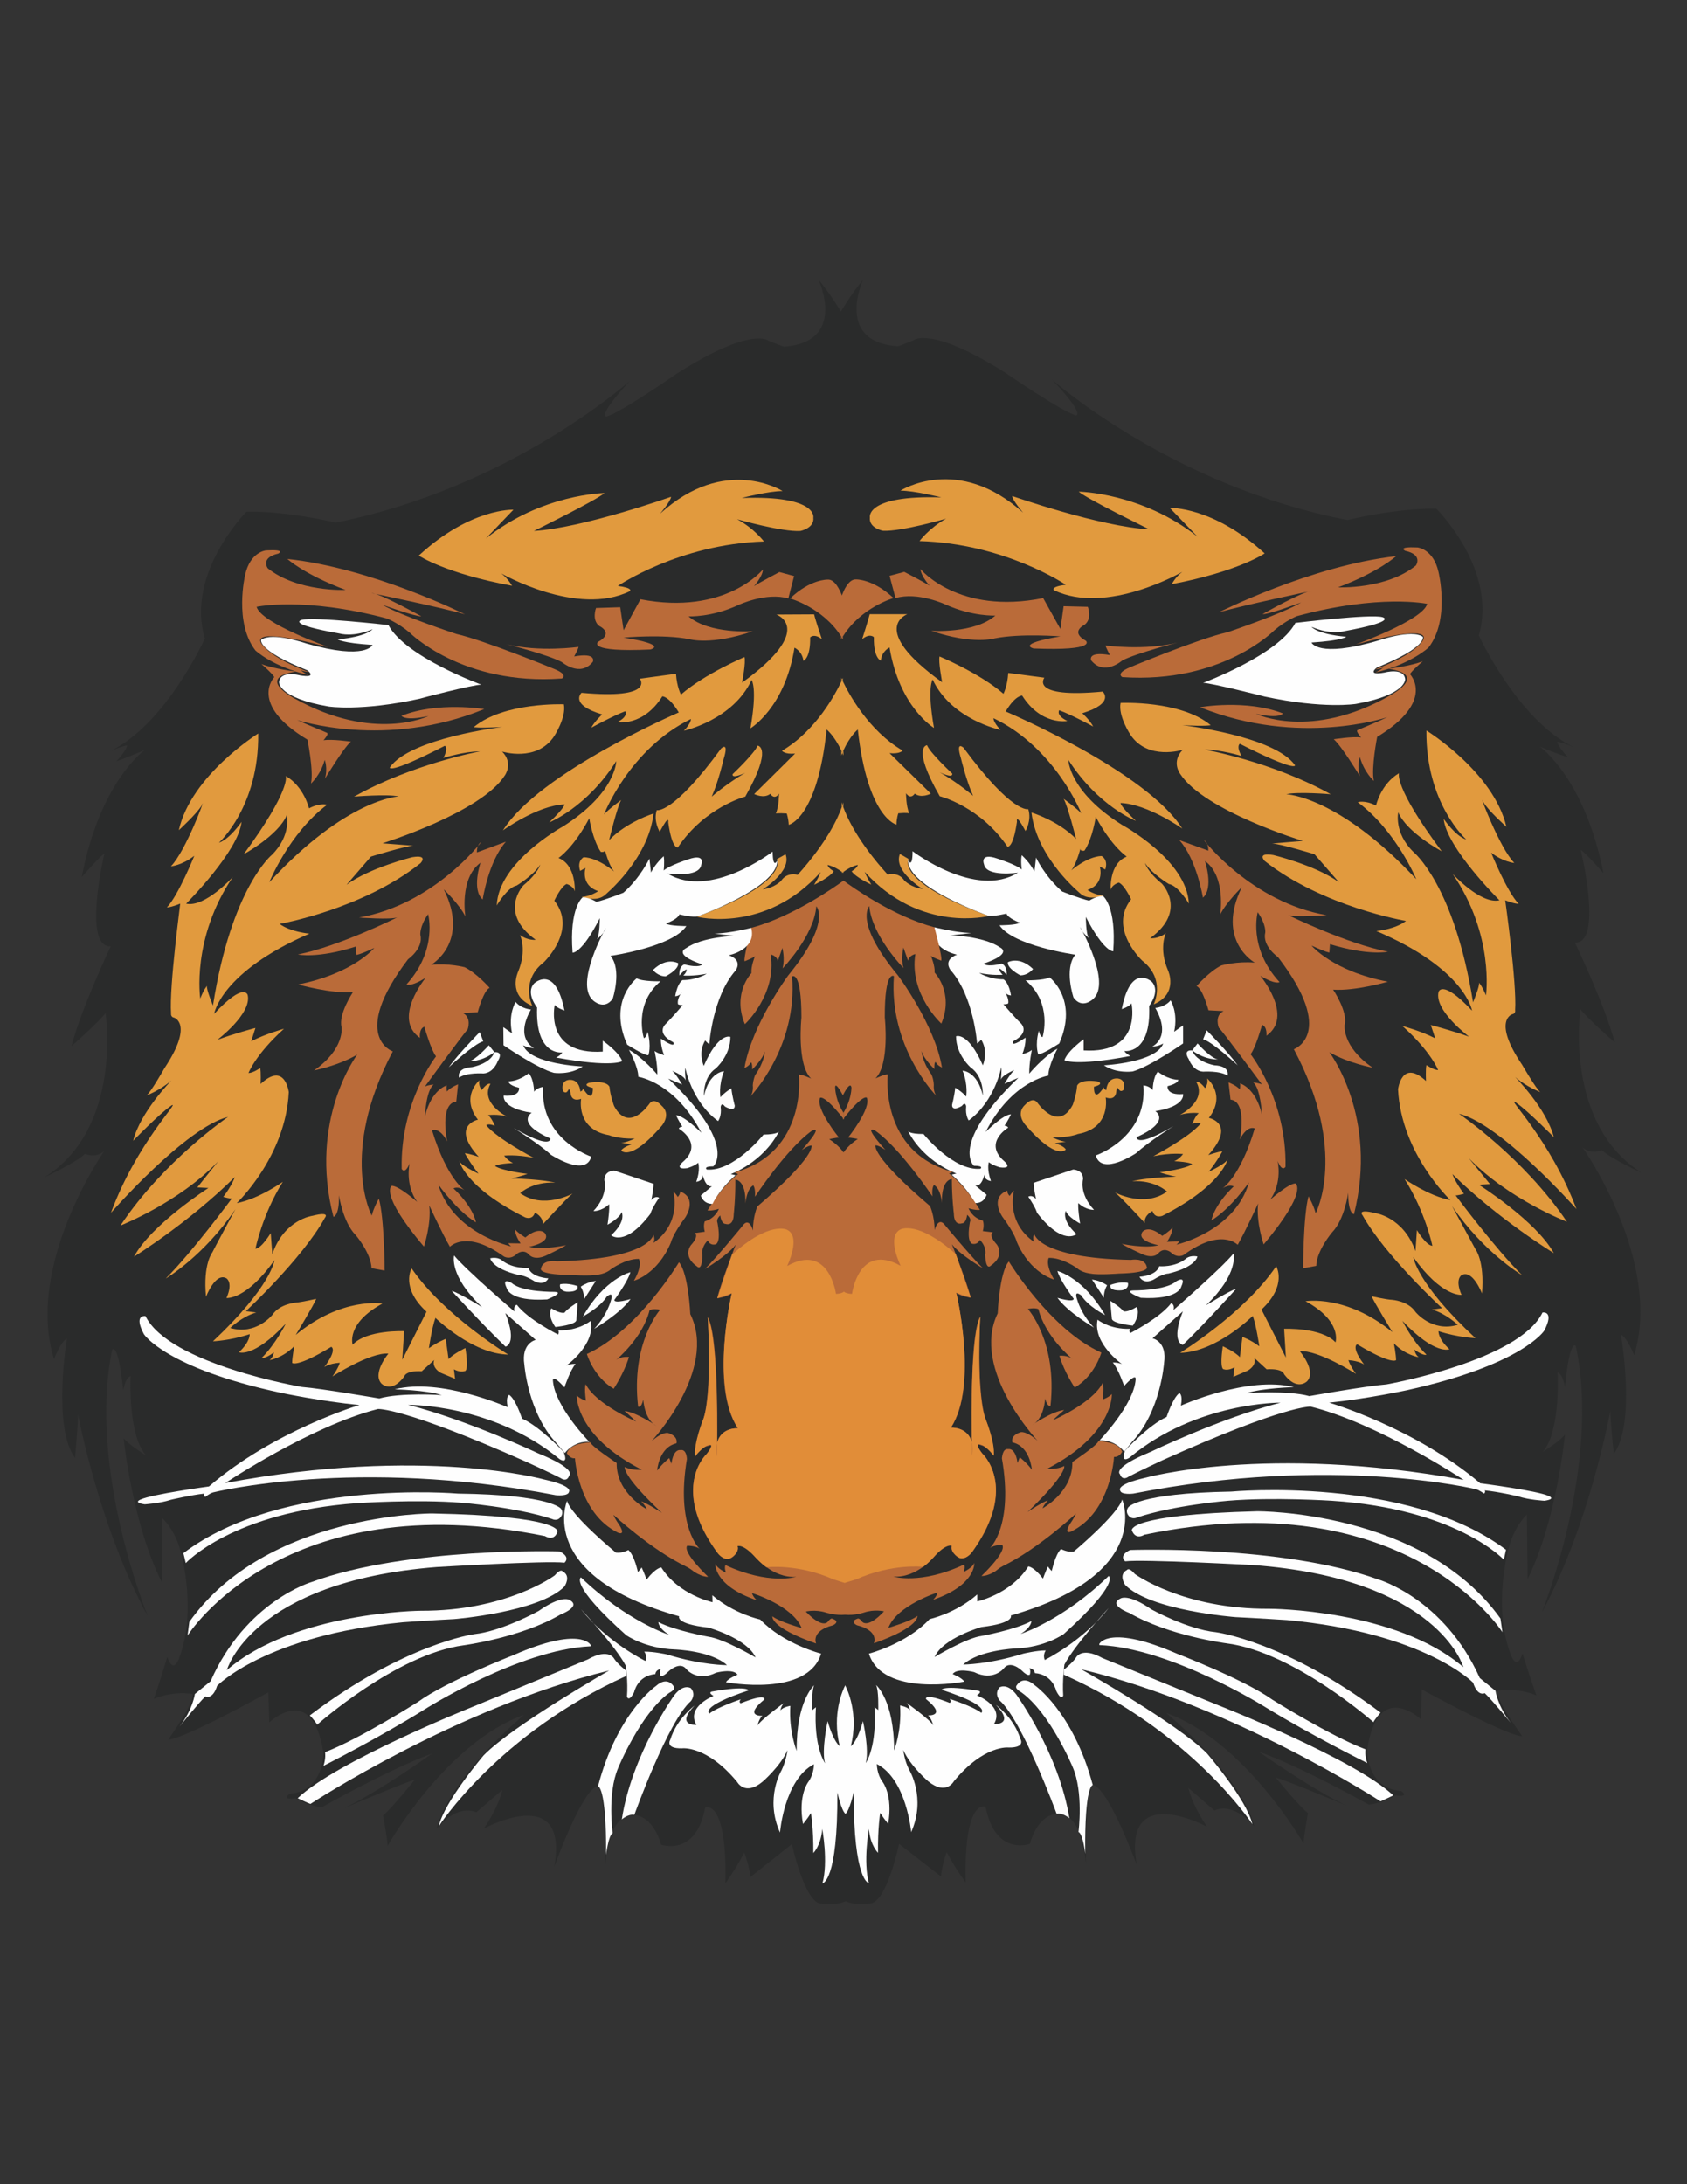 <?xml version="1.0" encoding="UTF-8"?>
<!DOCTYPE svg PUBLIC "-//W3C//DTD SVG 1.1//EN" "http://www.w3.org/Graphics/SVG/1.1/DTD/svg11.dtd">
<!-- Creator: CorelDRAW X7 -->
<svg xmlns="http://www.w3.org/2000/svg" xml:space="preserve" width="8.5in" height="11in" version="1.1" style="shape-rendering:geometricPrecision; text-rendering:geometricPrecision; image-rendering:optimizeQuality; fill-rule:evenodd; clip-rule:evenodd"
viewBox="0 0 8500 11000"
 xmlns:xlink="http://www.w3.org/1999/xlink">
 <rect x="0" y="0" width="8500" height="11000" fill="#333333" stroke="none"/>
 <defs>
  <style type="text/css">
   <![CDATA[
    .fil3 {fill:#FEFEFE}
    .fil4 {fill:#E18D38}
    .fil1 {fill:#E19A3E}
    .fil5 {fill:#BC6C3A}
    .fil2 {fill:#BA6B39}
    .fil0 {fill:#2A2B2B}
   ]]>
  </style>
 </defs>
 <g id="Layer_x0020_1">
  <g id="_79743614624">
   <path class="fil0" d="M7974 5779c0,0 404,571 260,1046 0,0 -35,-89 -67,-104 0,0 78,448 -36,601 0,0 -19,-188 -17,-218 0,0 -103,571 -345,1016 0,0 299,-742 171,-1340 0,0 -29,-51 -55,205 0,0 -9,-64 -37,-73 0,0 17,296 -75,400 5,-3 89,-56 112,-87 0,0 -41,431 -188,727l-4 -324c0,0 -64,57 -92,171 0,0 -83,296 13,539 0,0 29,79 57,-11 0,0 41,131 70,211 0,0 -87,-40 -196,-23 0,0 -20,27 124,228 0,0 -31,22 -506,-235l-3 151c0,0 -218,-205 -271,151 0,0 -8,195 171,210 0,0 48,32 -31,22 0,0 -72,42 -133,46 0,0 -332,-187 -555,-267 8,5 271,192 445,273 -18,-8 -316,-133 -357,-141 0,0 113,140 161,178 0,0 -22,124 -22,153 0,0 -296,-517 -692,-657 0,0 369,301 444,571 0,0 -98,-124 -201,-80l-131 -113c0,0 13,76 94,195 0,0 -431,-233 -354,193 -4,-12 -140,-378 -218,-403 0,0 -39,-50 -39,396 0,0 -13,-258 -144,-251 0,-1 -94,-4 -138,151 0,0 -175,64 -223,-187 0,0 -111,-48 -100,382 0,0 -48,-64 -96,-153 0,0 -22,55 -29,122l-211 -164c0,0 -61,292 -144,300 0,0 -68,14 -125,-11l0 0c-57,25 -125,12 -125,12 -83,-8 -146,-300 -146,-300l-209 166c-8,-67 -31,-123 -31,-123 -47,90 -95,154 -95,154 9,-430 -102,-381 -102,-381 -46,250 -222,187 -222,187 -45,-154 -139,-150 -139,-150 -131,-6 -142,253 -142,253 -3,-447 -42,-397 -42,-397 -78,26 -211,393 -215,404 75,-426 -355,-191 -355,-191 80,-119 93,-195 93,-195l-131 113c-103,-43 -200,82 -200,82 74,-271 441,-573 441,-573 -396,141 -688,660 -688,660 0,-29 -23,-153 -23,-153 47,-39 159,-179 159,-179 -40,8 -328,131 -355,142 174,-82 435,-269 443,-275 -223,82 -554,270 -554,270 -61,-3 -133,-45 -133,-45 -79,11 -31,-22 -31,-22 178,-16 170,-210 170,-210 -56,-356 -272,-150 -272,-150l-5 -151c-473,259 -504,237 -504,237 143,-202 122,-229 122,-229 -109,-16 -195,25 -195,25 29,-81 68,-212 68,-212 29,90 58,11 58,11 94,-244 10,-539 10,-539 -29,-114 -94,-171 -94,-171l-1 324c-150,-294 -193,-726 -193,-726 23,31 107,83 113,87 -93,-104 -78,-400 -78,-400 -28,9 -37,73 -37,73 -27,-255 -56,-205 -56,-205 -124,599 179,1340 179,1340 -244,-444 -351,-1015 -351,-1015 2,31 -15,219 -15,219 -115,-153 -41,-601 -41,-601 -31,15 -65,104 -65,104 -147,-475 253,-1048 253,-1048 -44,39 -97,14 -97,14 -43,43 -193,113 -202,117 394,-249 306,-826 306,-826 -38,49 -172,167 -172,167 50,-193 198,-503 198,-503 -144,7 -32,-467 -32,-467 -22,12 -114,118 -114,118 90,-473 310,-635 317,-640 -75,33 -143,57 -143,57 51,-53 55,-80 55,-80 -25,3 -63,19 -85,29 283,-139 476,-567 476,-567 -98,-330 210,-639 210,-639 207,-4 449,55 449,55 876,-175 1466,-699 1485,-716 -170,182 -121,182 -121,182 67,-16 359,-219 359,-219 375,-238 458,-163 458,-163 61,25 78,30 78,30 316,-22 179,-327 175,-336 50,59 96,133 112,159 15,-26 61,-100 111,-159 -4,9 -140,314 177,334 0,0 16,-5 77,-30 0,0 83,-76 460,161 0,0 293,202 360,217 0,0 49,0 -122,-181 18,16 612,538 1489,708 0,0 242,-60 448,-57 0,0 310,307 214,638 0,0 196,427 480,564 -22,-10 -61,-26 -85,-28 0,0 4,27 56,79 0,0 -69,-23 -144,-55 7,5 228,165 321,638 0,0 -92,-106 -115,-118 1,0 115,474 -29,467 0,0 149,309 201,503 0,0 -135,-118 -173,-167 0,0 -85,578 311,825 -9,-5 -160,-74 -203,-116 0,0 -53,25 -97,-13z"/>
   <path class="fil1" d="M4743 2505c0,0 -136,-34 -206,-34 0,0 289,-186 618,111 0,0 -55,-64 -55,-84 0,0 443,155 691,168 0,0 -314,-153 -356,-190 0,0 316,4 599,227l-140 -145c0,0 217,-9 478,229 0,0 -132,91 -468,155 0,0 18,-36 53,-62 0,0 -381,221 -647,92 0,0 -19,-17 60,-27 0,0 -307,-208 -737,-220 0,0 48,-65 134,-113 0,0 -226,66 -318,61 0,0 -72,-13 -66,-67 0,0 -24,-113 360,-101z"/>
   <path class="fil2" d="M4482 2900l74 -20c0,0 92,47 128,70 0,0 -44,-49 -46,-84 0,0 190,232 618,146l87 156 16 -115 122 3c0,0 24,60 -17,91 0,0 -75,35 7,80 0,0 61,52 -263,39 0,0 -95,-22 135,-61 0,0 -201,-16 -331,10 0,0 -109,34 -320,-38 0,0 219,15 323,-77 0,0 -115,6 -252,-56 0,0 -139,-65 -251,-32l-30 -112z"/>
   <path class="fil2" d="M5570 3251c0,0 198,27 364,-15 0,0 -207,53 -279,90 0,0 -91,81 -157,0 0,0 -22,-47 94,-27 0,0 -19,-36 -22,-48z"/>
   <path class="fil2" d="M6141 3084c0,0 465,-235 893,-283 0,0 -82,77 -292,157 0,0 243,11 392,-110 0,0 38,-54 -54,-74 0,0 -44,-22 62,-17 0,0 80,7 106,124 0,0 59,239 -50,380 0,0 -86,82 -268,126 0,0 20,-9 40,-25 0,0 -29,10 -40,8 0,0 173,-60 231,-134 0,0 113,-110 -331,10 0,0 341,-123 361,-205 0,0 -239,-51 -657,62 0,0 -57,23 -114,72 0,0 -263,269 -765,235 0,0 -36,-17 35,-48 0,0 353,-147 495,-178 0,0 279,-94 371,-150 0,0 -163,61 -195,59 0,0 208,-118 251,-118 0,0 -361,76 -471,109z"/>
   <path class="fil2" d="M6995 3368c0,0 111,-13 174,-38 0,0 -55,47 -65,65 0,0 133,135 -165,316 0,0 -31,155 -17,222 0,0 -49,-44 -70,-120 0,0 -16,41 0,96 0,0 -95,-156 -132,-186 0,0 94,-15 138,-9 0,0 -29,-32 -18,-37 0,0 108,-45 150,-65 0,0 -443,151 -943,-50 0,-1 233,-41 417,31 0,0 -14,29 -136,2 0,0 276,134 673,-91 0,0 203,-105 -6,-136z"/>
   <path class="fil3" d="M6062 3439c0,0 380,-141 465,-302 0,0 379,-46 438,-29 0,0 84,20 -193,71 0,0 -66,20 -164,-22 0,0 27,37 175,50 0,0 -19,19 -175,29 0,0 31,79 333,-9 0,0 171,-60 228,-20 0,0 24,52 -232,155 0,0 -55,42 39,25 0,0 97,-27 104,33 0,0 8,79 -248,125 0,0 -162,27 -460,-37 0,0 -270,-69 -310,-69z"/>
   <path class="fil2" d="M4502 3012c0,0 -163,46 -255,193l-5 7 -4 -7c-93,-146 -257,-191 -257,-191 102,-98 189,-95 189,-95 37,-3 62,54 72,80 9,-26 34,-83 71,-81 0,0 86,-3 189,94z"/>
   <polygon class="fil2" points="4242,3212 4238,3219 4238,3205 "/>
   <path class="fil1" d="M4382 3093l190 0c0,0 -202,72 175,343 0,-1 -20,-105 -13,-130 0,0 202,84 322,188 0,0 20,-38 24,-105l182 24c0,0 -79,105 294,70 0,0 64,58 -103,109 0,0 39,35 55,67 0,0 -108,-59 -171,-82 0,0 -19,25 41,54 0,0 -131,25 -228,-128 0,0 -34,-2 -83,80 0,0 706,299 890,590 0,0 -175,-124 -311,-129 0,0 -5,13 77,90 0,0 -189,-72 -340,-307 0,0 2,159 270,327 0,0 328,177 337,397 0,0 -53,-91 -101,-99 0,0 -85,-51 -120,-106 0,0 11,44 85,104 0,0 132,136 -59,275 0,0 37,6 79,-25 0,0 -37,76 11,187 0,0 55,117 -72,171 0,0 63,-126 -58,-220 0,0 -173,-161 -56,-309 0,0 -33,-72 -62,-84 0,0 -35,10 -41,37 0,0 -9,-133 81,-168 0,0 -75,-49 -156,-200 0,0 -16,109 -57,170 0,0 -24,5 -20,-12 0,0 -19,77 -46,111 0,0 79,-69 152,-72 0,0 35,16 19,68 0,0 -19,-10 -28,-15 0,0 28,88 -62,118 0,0 38,27 83,28 0,0 -70,27 -114,-6 0,0 -223,-178 -251,-412 0,0 134,40 225,133 0,0 -43,-170 -63,-202 0,0 66,47 89,73 0,0 -131,-330 -442,-479 0,0 -4,17 35,59 0,0 -248,-52 -342,-254 0,0 -29,42 7,244 0,0 -174,-103 -224,-405 0,0 -39,17 -44,66 0,0 -37,-11 -35,-118 0,0 -20,-22 -59,10 0,0 32,-99 38,-126z"/>
   <path class="fil1" d="M4690 3997c0,0 -48,25 -81,0 0,0 -20,33 -44,-2 0,0 0,65 16,101 0,0 -11,-4 -55,0 0,0 -9,26 -9,57 0,0 -145,-31 -195,-479 0,0 -38,30 -73,106l-5 12 -5 -12c-35,-75 -74,-106 -74,-106 -47,449 -191,480 -191,480 -1,-30 -10,-57 -10,-57 -44,-3 -55,0 -55,0 16,-35 16,-100 16,-100 -24,35 -44,1 -44,1 -33,26 -81,1 -81,1l206 -204c-53,5 -66,-14 -66,-14 172,-101 271,-289 299,-349l4 -9 4 9c29,60 128,247 301,348 0,0 -13,18 -66,13l208 204z"/>
   <path class="fil1" d="M4243 3423l-4 9 0 -19c0,0 1,4 4,10z"/>
   <polygon class="fil1" points="4244,3792 4239,3805 4239,3780 "/>
   <path class="fil1" d="M4798 3896c0,0 -114,-106 -127,-143 0,0 -80,5 64,257 0,0 203,50 341,254 0,0 29,10 48,-126 0,0 -9,-49 43,47 0,0 32,-52 14,-110 0,0 -79,26 -326,-309 0,0 -42,-40 -13,54 0,0 26,110 61,188 0,0 -73,-64 -169,-119 0,0 68,34 64,7z"/>
   <path class="fil1" d="M4982 4613c0,0 -344,89 -625,-222 1,2 6,20 33,64 0,0 -77,-35 -99,-67 0,0 29,-17 31,-32 0,0 -34,6 -72,35l-4 3 -4 -3c-39,-29 -72,-35 -72,-35 2,16 31,32 31,32 -22,32 -99,68 -99,68 27,-44 32,-62 33,-64 -280,312 -624,225 -624,225 475,-176 403,-290 403,-290 36,-20 43,-24 44,-25 33,87 -115,177 -115,177 58,-7 92,-42 92,-42 31,-48 84,-31 84,-31 150,-167 205,-291 222,-341l4 -11 4 11c18,50 73,174 224,340 0,0 53,-17 84,30 0,0 34,35 92,42 0,0 -149,-89 -115,-176 1,0 8,4 44,25 0,0 -72,114 404,287z"/>
   <path class="fil1" d="M4245 4054l-4 11 0 -25c0,0 1,5 4,14z"/>
   <polygon class="fil1" points="4246,4394 4242,4396 4242,4391 "/>
   <path class="fil1" d="M5646 3540c0,0 302,-14 454,112 0,0 -20,7 -143,0 0,0 465,54 568,202 0,0 11,38 -278,-108 0,0 -20,9 8,61 0,0 -105,-32 -186,-32 0,0 337,59 636,225 0,0 -167,-14 -224,0 0,0 263,8 655,428 0,0 -102,-245 -295,-388 0,0 37,-12 92,17 0,0 24,-109 116,-163 0,0 -29,66 215,393 0,0 -176,-94 -219,-196 0,0 -23,102 76,199 0,0 206,165 301,758 0,0 35,-84 30,-99 0,0 16,17 35,64 0,0 44,-303 -168,-612 0,0 142,155 236,133 0,0 -267,-264 -281,-410 0,0 60,88 114,104 0,0 -205,-181 -201,-549 0,0 338,208 403,485 0,0 -91,-81 -116,-124l-4 -7c-18,-40 85,237 160,313 0,0 -55,-4 -117,-52 0,0 80,198 139,258 0,0 -20,1 -68,-18 0,0 59,418 50,553 0,0 4,18 -15,21 0,0 -101,31 50,254 0,0 72,124 92,138 0,0 -68,-25 -127,-76 0,0 158,158 195,303 0,0 -133,-135 -188,-172l-5 -4c-52,-31 174,184 307,538 0,0 -379,-428 -592,-480 0,0 325,220 544,544 0,0 -296,-114 -495,-321l107 131 -55 4c0,0 289,183 377,344 0,0 -280,-171 -511,-398 0,0 13,39 58,99 1,0 -36,10 -42,8 0,0 202,271 335,402 0,0 -191,-111 -353,-348 0,0 112,205 118,217 0,0 47,59 33,223 0,0 -48,-124 -103,-92 0,0 -35,20 0,99 0,0 -100,12 -243,-190 0,0 15,131 313,408 0,0 -87,-3 -186,-35 0,0 -4,37 55,91 0,0 -72,32 -237,-143 0,0 51,103 121,170 0,0 -11,10 -61,-25 0,-1 4,25 22,38 0,0 -68,-10 -125,-70 0,0 11,57 11,85 0,0 -22,25 -196,-80 0,0 -33,11 35,102 0,0 -23,-18 -79,-22 0,0 5,22 38,69 0,0 -189,-121 -283,-114 0,0 85,99 37,151 0,0 -50,52 -116,-35 0,0 -4,-30 -88,-25l-63 -58c0,0 17,34 -31,64l-74 32 6 -48c0,0 -30,18 -53,10 0,0 -24,8 -6,-116 0,0 61,27 86,55l13 -102c0,0 39,13 85,47 0,0 -15,-104 -33,-153 0,0 -184,183 -366,186 0,0 323,-198 484,-436 0,0 58,95 -74,218l123 242 -9 -145c0,0 188,-8 259,68 0,0 35,-106 -151,-207 1,0 205,-35 438,156 0,0 -94,-153 -105,-181 0,0 74,17 103,18 0,0 81,5 118,61 0,0 83,104 213,65 0,0 -59,-57 -130,-77l51 -7c0,0 -287,-264 -401,-468 0,0 -31,-34 63,-11 0,0 142,18 204,192l7 -106c0,0 46,77 78,79 0,0 -35,-171 -140,-336 0,0 123,86 231,106 0,0 -248,-233 -264,-558 0,0 18,-156 141,-42 0,0 -3,-58 2,-80 0,0 37,25 59,25 0,0 -35,-92 -180,-222 0,0 93,25 165,62 0,0 -2,-8 -22,-67 0,0 110,29 193,59 0,0 -176,-131 -154,-225 0,0 16,-69 169,94 0,0 -33,-210 -482,-401 0,0 96,-9 149,-51 0,0 -417,-70 -712,-302 0,0 -42,-44 43,-30 0,0 215,52 331,137l-123 -141c0,0 -177,-54 -214,-54l155 -13c0,0 -497,-151 -618,-338 0,0 -46,-60 13,-121 0,0 -175,56 -263,-75 0,0 -63,-94 -50,-161z"/>
   <path class="fil2" d="M6061 4521c0,0 -31,-192 -119,-290 0,0 110,40 146,53 0,0 3,-38 -22,-53 0,0 238,312 618,378 0,0 -160,12 -193,0 0,0 295,144 502,184 0,0 -96,22 -292,-38l-3 42c0,0 -12,1 -90,-35 0,0 106,129 385,182 0,0 -165,48 -276,40 0,0 75,111 58,177 0,0 -16,108 141,216 0,0 -124,-23 -218,-78 0,0 248,325 124,816 0,0 -30,-2 -29,-108 0,0 -18,134 -81,199 0,0 -78,91 -80,169l-66 12c0,0 0,-264 27,-362 0,0 25,43 36,85 0,0 165,-310 -110,-826 0,0 218,-76 -80,-464 0,0 -80,-55 -64,-123 0,0 6,-40 -38,-103 0,0 -50,179 110,352 0,0 -19,15 -97,-32 0,0 171,204 31,302 0,0 5,-45 -22,-55 0,0 -33,118 -58,148 0,0 182,229 176,567 0,0 -16,30 -40,-29 0,0 26,106 -37,195 0,0 92,-82 127,-82 0,0 68,35 -160,307 0,0 -39,-112 -28,-206 0,0 -64,141 -103,208 0,0 -82,-89 -272,51 0,0 -31,20 -66,-14 0,0 -33,-27 -61,5 0,0 -25,35 -93,0 0,0 -67,-30 -92,-47 0,0 117,25 185,7 0,0 -112,-20 -81,-67 0,0 28,-39 100,20 0,0 38,-24 51,-41 0,0 4,23 -27,71 0,0 42,-2 62,-2 0,0 -11,17 -18,17 0,0 296,-64 369,-314 0,0 -93,133 -189,191 0,0 9,-72 112,-171 0,0 -22,-13 -57,10 0,0 89,-55 163,-302 0,0 -36,-20 -75,55 0,0 39,-191 -47,-200l-10 -87c0,0 37,14 57,35 0,0 4,-25 0,-30 0,0 78,19 111,156 0,0 -6,-131 -44,-161 0,0 25,2 44,10 0,0 -210,-284 -217,-285 0,0 -24,-61 24,-84l-76 -4c0,0 -29,-109 -60,-122 0,0 64,-74 125,-104 0,0 80,-22 168,-14 0,0 -198,-111 -65,-380 0,0 -81,79 -109,138 0,0 31,-192 -77,-270 0,0 46,136 -10,185z"/>
   <path class="fil3" d="M4598 4287c0,0 318,242 531,108 0,0 -160,23 -171,-42 0,0 -25,-61 67,-29 0,0 95,30 123,55 0,0 -6,-43 0,-72 0,0 42,37 64,83 0,0 6,-54 8,-71 0,0 45,96 132,171 0,0 90,36 136,46 0,0 32,-22 69,-24 0,0 69,51 52,279 0,0 -46,5 -138,-173 0,0 0,86 15,106 0,0 -35,-27 -44,-56 0,0 160,279 66,363 0,0 -55,54 -99,-7 0,0 -49,-144 9,-216 0,0 -313,-44 -382,-148 0,0 84,0 103,-13 0,0 -59,-21 -68,-46 0,0 -73,18 -96,9 0,0 -402,-141 -400,-278 0,0 23,47 23,-45z"/>
   <path class="fil3" d="M4708 4670c0,0 107,27 186,29 0,0 -88,11 -109,11 1,0 170,4 253,61 0,0 71,30 -82,82 0,0 12,20 91,0 0,0 27,7 25,56 0,0 -24,-27 -36,-31 0,0 -4,12 16,31 0,0 -50,5 -118,-9 0,0 50,32 122,32 0,0 26,12 38,81 0,0 -25,0 -34,-22 0,0 25,34 20,62 0,0 -4,5 -24,5 0,0 64,74 84,92 0,0 57,46 -35,94 0,0 -20,37 62,-18 0,0 3,35 -16,83 0,0 30,-7 48,-21 0,0 -14,64 -13,119 0,0 70,-85 142,-126 0,0 -46,86 -46,136 0,0 -184,27 -316,284 0,0 88,-89 128,-89 0,0 -16,34 -33,57 0,0 13,0 19,10 0,0 -129,76 -19,170 0,0 46,39 -23,30 0,0 -36,-10 -56,-26 0,0 -11,35 11,95 0,0 -35,-3 -33,-33 0,0 -13,64 -46,55l57 47c0,0 -11,44 -59,42 0,0 -33,-70 -117,-143l24 -6c0,0 -162,-56 -244,-214 0,0 5,15 78,15 0,0 151,188 287,175 0,0 20,-15 -33,-15 0,0 -125,-107 224,-443 0,0 -62,26 -70,30 0,0 30,-52 50,-69 0,0 -63,25 -68,49 0,0 5,-46 2,-64 0,0 -30,169 -164,269 0,0 -18,-24 -13,-71 0,0 -3,-27 -22,-2 0,0 -49,31 -49,-5 0,0 12,-47 16,-87 0,0 35,20 55,45 0,0 11,-58 -18,-131 0,0 74,2 102,125 0,0 6,-94 -60,-140 0,0 -75,-64 -75,-158 0,0 59,-26 135,146 0,0 30,-67 -8,-129 0,0 -11,13 -21,19 0,0 -16,-237 -134,-370 0,0 -40,-50 33,-77 0,0 -141,-27 -114,-138z"/>
   <path class="fil3" d="M5078 4846c0,0 57,-33 127,34 0,0 -24,32 -64,32 0,0 -67,-34 -63,-66z"/>
   <path class="fil3" d="M5167 4937c0,0 91,2 121,-15 0,0 147,111 49,333 0,0 -88,58 -106,54 0,0 -17,-44 3,-118 0,0 6,30 19,32 0,0 53,-171 -86,-286z"/>
   <path class="fil3" d="M5804 4945c0,0 -106,-100 -152,137 0,0 38,-12 49,-29 0,0 57,255 -241,237l0 -56c0,0 -81,58 -97,105 0,0 48,33 333,-21 0,0 -22,-10 -31,-25 0,0 136,20 125,-227 0,0 58,-73 14,-121z"/>
   <path class="fil3" d="M5821 5076c0,0 48,-3 77,-38 0,0 39,60 18,158l45 -32 0 91c0,0 -168,117 -254,141 0,0 -81,12 -145,-31 0,0 264,-13 299,-110 0,0 -24,16 -55,15 0,0 100,-44 15,-194z"/>
   <path class="fil3" d="M6062 5234l18 -45c0,0 110,111 156,176 0,0 -128,-119 -174,-131z"/>
   <path class="fil3" d="M6007 5290l27 -35c0,0 68,77 103,80 0,0 -64,5 -130,-45z"/>
   <path class="fil3" d="M6007 5290c0,0 -50,-7 -17,45 0,0 20,59 72,62 0,0 84,-6 123,20 0,0 16,-48 -66,-52 0,0 -92,-16 -112,-75z"/>
   <path class="fil3" d="M5521 5819c0,0 261,-89 240,-353 0,0 30,2 47,24 0,0 0,-64 26,-93 0,0 46,39 103,41 0,0 2,18 -54,32 0,0 -9,47 78,40 0,0 14,62 -140,86 0,0 84,50 -94,131 0,0 -7,58 186,-56 0,0 -129,81 -188,136 0,0 -175,118 -204,12z"/>
   <path class="fil3" d="M5208 5957l199 -67c0,0 50,0 50,48 0,0 -22,72 55,155 0,0 -39,3 -79,-34 0,0 -4,20 9,103 0,0 -64,-34 -72,-64 0,0 -25,45 54,117 0,0 -68,62 -199,-107 0,0 -4,-22 -44,-81 0,0 18,-13 39,12 0,0 -12,-55 -12,-82z"/>
   <path class="fil1" d="M5225 5551c0,0 105,155 180,13 0,0 19,-51 22,-96 0,0 9,-35 103,-22 0,0 39,12 -18,27 0,0 -5,87 50,2 0,0 -2,11 12,15 0,0 2,-59 52,-59 0,0 48,-3 37,55 0,0 -15,21 -28,-3 0,0 -7,-16 -11,17 0,0 -2,45 -53,27 0,0 29,154 -140,184 0,0 -44,19 -129,17 0,0 43,20 68,22l-55 7c0,0 45,13 55,32 0,0 -44,60 -203,-123 0,0 -54,-57 0,-104 0,0 34,-39 58,-11z"/>
   <path class="fil2" d="M4273 5729c13,0 49,7 49,7 -44,29 -65,58 -72,68 -7,-11 -29,-39 -72,-67 0,0 36,-8 49,-8 0,0 -120,-147 -95,-200 0,0 20,-18 115,102l0 -23 3 -4c-10,-15 -39,-64 -42,-126 0,0 -4,-41 39,38 41,-80 43,-38 43,-38 -2,61 -31,111 -40,126l2 4 0 23c95,-121 115,-103 115,-103 25,53 -94,201 -94,201zm-662 1605c-3,-25 -2,-46 2,-64 -1,40 -2,64 -2,64zm1197 492c49,59 98,-21 98,-21 225,-319 43,-485 43,-485 -51,-65 -7,-42 -7,-42 36,8 65,53 65,53 0,-73 -33,-161 -33,-161 -59,-138 -35,-539 -35,-539 -48,77 -45,479 -42,636 3,17 4,38 1,64 0,0 -1,-24 -1,-64 -19,-84 -106,-77 -106,-77 140,-207 27,-680 27,-680 26,20 73,25 73,25 -16,-69 -92,-262 -95,-269 38,51 156,121 156,121 -64,-64 -189,-215 -189,-215 -36,-50 -54,23 -54,23 0,-71 -23,-121 -23,-121 -298,-253 -275,-306 -275,-306 18,0 46,21 50,23 -123,-138 -50,-96 -50,-96 126,89 287,330 287,330 -4,-47 8,-57 8,-57 35,19 40,90 40,90 -4,-120 50,-120 50,-120 0,97 10,174 10,174 1,64 40,49 40,49 23,0 27,-43 27,-43 24,20 14,36 14,36 -19,109 13,110 13,110 28,5 37,-20 37,-20 37,38 27,75 27,75 3,82 27,56 27,56 77,-53 31,-108 31,-108 -45,-50 -19,-61 -19,-61l-51 -6c9,-33 0,-53 0,-53 -55,-14 -72,-62 -72,-62 39,12 57,8 57,8 -79,-131 -155,-183 -155,-183l19 -8c-372,-99 -328,-491 -328,-491 -14,-2 -59,19 -62,20 73,-71 47,-307 47,-307 -1,-242 46,-208 46,-208 -26,354 206,596 215,604 -18,-21 -14,-56 -14,-56 -1,-31 -12,-53 -12,-53 -47,-65 -50,-118 -50,-118 12,41 65,91 65,91 -2,-40 7,-35 7,-35 7,17 31,27 31,27 -35,-214 -222,-464 -222,-464 -223,-269 -144,-349 -144,-349 12,149 172,312 172,312 -14,-49 0,-103 0,-103 3,8 23,66 23,66 7,-28 37,-33 37,-33 -32,202 131,350 131,350 65,-156 -34,-257 -34,-257 3,-34 -18,-82 -19,-85 6,8 52,25 52,25 9,-10 -34,-168 -34,-168 -208,-55 -418,-205 -458,-235 -41,30 -256,182 -465,238 0,0 -41,158 -33,168 0,0 47,-18 52,-26 -1,3 -21,52 -18,86 0,0 -98,101 -33,257 0,0 162,-149 130,-351 0,0 30,5 36,33 0,0 20,-58 23,-66 0,0 14,54 1,103 0,0 159,-164 170,-313 0,0 79,79 -142,349 0,0 -185,251 -220,466 0,0 25,-11 32,-28 0,0 8,-4 7,35 0,0 52,-50 64,-91 0,0 -2,53 -49,119 0,0 -10,21 -12,52 0,0 5,35 -13,57 8,-9 239,-252 211,-605 0,-1 47,-35 47,207 0,0 -25,236 49,307 -3,-2 -48,-22 -62,-20 0,0 46,392 -325,493l19 8c0,0 -76,52 -154,183 0,0 18,4 57,-8 0,0 -17,48 -71,63 0,0 -9,20 0,52l-51 7c0,0 26,11 -19,61 0,0 -45,55 32,108 0,0 24,26 26,-56 0,0 -10,-38 27,-76 0,0 9,26 38,20 0,0 31,-1 11,-109 0,0 -9,-17 14,-37 0,0 4,43 28,43 0,0 39,15 40,-50 0,0 9,-77 8,-173 0,0 54,-1 51,120 0,0 5,-72 39,-91 0,0 12,10 9,57 0,0 159,-241 285,-331 0,0 72,-42 -49,96 3,-2 31,-23 49,-23 0,0 24,52 -273,307 0,0 -23,51 -22,121 0,0 -19,-73 -54,-22 0,0 -124,152 -188,216 0,0 118,-71 155,-123 -3,8 -78,201 -93,270 0,0 46,-5 73,-25 0,0 -111,474 31,680 0,0 -87,-7 -105,77 2,-158 2,-559 -47,-636 0,0 27,402 -31,539 0,0 -33,89 -33,162 0,0 29,-46 65,-53 0,0 44,-23 -7,41 0,0 -181,167 46,485 0,0 50,80 98,21 0,0 21,-22 12,-42 0,0 24,-20 86,50 0,0 89,113 210,104 0,0 -137,43 -357,-59 0,0 -7,13 3,38 -3,-1 -46,-22 -54,-45 0,0 -9,111 209,184 0,0 -19,-16 -24,-36 0,0 205,63 250,176 0,0 -116,-33 -147,-59 0,0 -15,55 220,137 0,0 -29,-63 85,-92 0,0 42,-19 -6,-34 1,0 -6,-2 -19,15 0,0 -24,42 -112,-50 0,0 48,-12 101,5 0,0 51,16 97,11 46,5 95,-11 95,-11 53,-18 101,-6 101,-6 -87,93 -112,50 -112,50 -12,-16 -19,-14 -19,-14 -47,15 -5,34 -5,34 114,28 85,91 85,91 234,-83 219,-138 219,-138 -30,26 -146,60 -146,60 44,-114 248,-178 248,-178 -4,20 -23,37 -23,37 218,-75 208,-186 208,-186 -8,24 -54,46 -54,46 10,-25 3,-38 3,-38 -219,103 -357,61 -357,61 121,8 210,-105 210,-105 62,-71 85,-50 85,-50 -8,20 12,41 12,41z"/>
   <polygon class="fil2" points="4247,5638 4247,5631 4247,5608 4250,5604 4252,5608 4252,5631 4250,5635 "/>
   <path class="fil2" d="M4898 7331c0,0 -1,-24 -1,-64 3,17 4,38 1,64z"/>
   <path class="fil4" d="M4898 7331c0,0 -1,-26 -1,-67 4,17 5,40 1,67zm51 -11c-27,-35 -22,-45 -22,-45 27,-12 80,56 80,56 8,-68 -44,-192 -44,-192 -46,-126 -24,-508 -24,-508 -46,100 -45,477 -42,633 -20,-79 -106,-74 -106,-74 139,-219 27,-680 27,-680 37,14 73,25 73,25l-75 -219c-192,-171 -278,-125 -278,-125 -74,35 0,184 0,184 -212,-119 -245,141 -245,141 -21,0 -33,-6 -39,-9l-2 -2 -2 2c-6,3 -18,9 -38,9 0,0 -35,-259 -246,-140 0,0 73,-149 -1,-183 0,0 -87,-46 -277,126l-74 219c0,0 35,-11 73,-25 0,0 -109,461 31,680 0,0 -86,-5 -105,74 -1,42 -2,67 -2,67 -4,-27 -3,-49 2,-67 1,-156 0,-533 -47,-633 0,0 25,383 -21,509 0,0 -51,124 -43,192 0,0 53,-69 81,-57 0,0 5,10 -23,45 0,0 -185,170 58,501 0,0 26,34 57,26 0,0 51,-25 41,-63 0,0 27,-15 93,59 0,0 29,31 53,47 0,0 157,-19 337,61l57 18 1 0 1 -1 56 -17c180,-81 337,-63 337,-63 24,-16 52,-48 52,-48 66,-73 93,-58 93,-58 -9,37 41,62 41,62 32,7 58,-27 58,-27 240,-332 54,-500 54,-500z"/>
   <polygon class="fil4" points="4252,6505 4250,6507 4250,6503 "/>
   <polygon class="fil4" points="4256,7972 4257,7972 4256,7972 "/>
   <path class="fil4" d="M4898 7331c0,0 -1,-26 -1,-67 4,17 5,40 1,67z"/>
   <path class="fil1" d="M5945 5615c0,0 137,-69 83,-165 0,0 12,-11 44,30 0,0 18,-24 10,-49 0,0 99,82 9,199 0,0 141,28 -3,187 0,0 49,-17 71,-19 0,0 -25,48 -69,103 0,0 91,-41 96,-65 0,0 -25,132 -329,287 0,0 -38,16 -50,-24 0,0 -44,20 -39,60 0,0 -120,-131 -151,-154 0,0 147,80 263,-4 0,0 -61,-59 -176,-52 0,0 71,-19 222,-23 0,0 -40,-7 -83,-22 0,0 130,-16 164,-41 0,0 -11,-11 -91,-15 0,0 22,-7 45,-36 0,0 -60,-8 -150,11 0,0 184,-97 239,-165 0,0 -11,-11 -43,3 0,0 15,-41 33,-55 0,0 -48,-6 -95,9z"/>
   <path class="fil5" d="M5076 5996c0,0 -4,11 11,27 0,0 10,-16 22,-27 0,0 -45,156 102,259 0,0 -11,-19 0,-41 0,0 20,122 487,131 0,0 70,-13 80,35 0,0 22,30 -141,34 0,0 -103,8 -142,0 0,0 -43,-4 -68,-27 0,0 -74,-54 -143,-52 0,0 -19,32 27,109 0,0 -119,-29 -188,-190 0,0 -8,-40 -73,-127 0,0 -66,-96 26,-131z"/>
   <path class="fil3" d="M5410 6541c0,0 -70,-93 -82,-140 0,0 130,32 240,222 0,0 -86,-44 -120,-99 0,0 -40,-34 -20,23 0,0 19,71 84,139 0,0 -133,-78 -184,-150 0,0 80,25 82,5z"/>
   <path class="fil3" d="M5502 6444l60 92c0,0 -2,-33 16,-63 0,0 -32,-24 -76,-29z"/>
   <path class="fil3" d="M5595 6471c0,0 48,-19 88,-10 0,0 9,30 -31,37 0,0 -66,7 -57,-27z"/>
   <path class="fil3" d="M5741 6430c0,0 84,-3 100,-53 0,0 78,7 133,-37 0,0 19,-20 59,-12 0,0 -5,52 -146,86 0,0 -25,-1 -74,30 0,0 -48,28 -72,-14z"/>
   <path class="fil3" d="M5710 6499c0,0 165,1 216,-46 0,0 53,-33 26,26 0,0 -11,68 -204,57 0,0 -91,-35 -38,-37z"/>
   <path class="fil3" d="M5602 6641l-8 -90c0,0 53,33 67,53 0,0 21,6 66,-22 0,0 23,31 -19,94 0,0 -104,-10 -106,-35z"/>
   <path class="fil3" d="M5530 6646c0,0 60,50 164,46 0,0 -8,8 0,22 0,0 150,-76 207,-151 0,0 19,5 12,34 0,0 242,-210 302,-284 0,0 29,101 -139,261 0,0 116,-72 153,-84 0,0 -162,180 -269,283 0,0 -63,-10 0,-169l-153 136c0,0 75,15 58,125 0,0 -17,242 -159,394l-42 52c0,0 -43,-61 -124,-57 0,0 173,-179 182,-307 0,0 7,-39 -58,33 0,0 -29,-85 -57,-118 0,0 22,-2 46,8 0,0 -148,-104 -123,-224z"/>
   <path class="fil5" d="M5083 6353c0,0 208,343 466,459 0,0 -32,116 -134,176 0,0 -52,-76 -77,-160 0,0 39,-5 65,16 0,0 -135,-109 -171,-251 0,0 -15,-9 -53,-1 0,0 149,164 114,487 0,0 -16,10 -27,-36 0,0 -4,102 -66,134 0,0 101,-70 162,-76 0,0 -43,37 -58,52 0,0 201,-86 252,-189 0,0 8,16 0,84 0,0 26,-8 46,-27 0,0 11,202 -326,376 0,0 50,5 86,-14 0,0 17,39 -185,232 0,-1 84,-56 103,-58 0,-1 -20,20 -27,39 0,0 153,-81 150,-233 0,0 130,-87 131,-105 0,0 102,0 120,53 0,0 -14,29 -41,26 0,0 -14,278 -216,376 1,0 -40,19 -6,-38 0,0 24,-35 30,-52 0,0 -189,177 -368,264 0,0 -15,7 -35,24 0,0 -38,27 -73,26 0,0 128,-121 105,-156 0,0 -40,-2 -62,15 0,0 120,-111 60,-452 1,0 2,-51 32,-46 0,0 36,-10 47,70l11 -29c0,0 39,31 61,63 0,0 -8,-118 -98,-138 0,0 -13,-34 41,-51 0,0 26,-10 86,43 0,-1 -339,-358 -201,-642 0,0 8,-205 56,-261z"/>
   <path class="fil3" d="M4378 8328c0,0 188,-48 306,-174 0,0 130,-28 240,-124 0,0 0,18 0,35 0,0 170,-37 257,-176 0,0 27,0 74,61 0,0 14,-38 25,-61 0,0 6,10 19,23 1,0 17,-83 47,-111 0,0 33,18 64,13 0,0 220,-184 244,-262 0,-1 161,377 -561,584 0,0 22,38 -148,58 0,0 -194,55 -236,151 0,0 160,-96 236,-106 0,0 167,-30 252,-75 0,0 0,32 -55,65 0,0 213,-68 444,-292 0,0 61,33 -226,292 0,0 -94,68 -245,73 0,0 -182,8 -262,81 0,0 127,0 303,-55 0,0 66,-16 113,-16 0,0 -16,21 -5,48 0,0 193,-95 322,-262 0,0 -173,189 -223,285 0,0 -11,81 -6,156 0,0 -8,30 -35,-23 0,0 -17,-83 -108,-90 0,0 0,-20 -28,-25 0,0 9,10 3,32 0,0 -8,13 -41,-20 0,0 -58,-55 -91,-10 0,0 -53,66 -149,18 0,0 -86,-23 -108,10 0,0 50,20 58,38 0,0 -411,80 -480,-141z"/>
   <path class="fil3" d="M5083 8801c0,0 -124,-16 -277,170 0,0 -39,73 -129,0 0,0 -89,-75 -126,-158 0,0 6,54 30,100 0,0 87,141 10,314 0,0 -23,-266 -173,-343 0,0 -1,49 29,90 0,0 53,66 28,211 0,0 -22,-26 -40,-55 0,0 -13,76 -11,201 0,0 -39,-36 -46,-120 0,0 -30,165 0,273 0,0 -77,-6 -77,-457 0,0 -20,91 -41,108l0 0 0 0c-21,-17 -41,-108 -41,-108 3,451 -75,458 -75,458 30,-109 -1,-274 -1,-274 -7,85 -45,121 -45,121 1,-126 -12,-201 -12,-201 -18,29 -40,55 -40,55 -26,-144 26,-211 26,-211 30,-41 29,-90 29,-90 -150,78 -171,344 -171,344 -78,-173 8,-314 8,-314 23,-47 30,-101 30,-101 -37,83 -126,159 -126,159 -89,74 -128,1 -128,1 -154,-186 -278,-169 -278,-169 -87,2 -59,-43 -59,-43 32,-104 117,-168 122,-172 -98,103 10,97 10,97 -54,-91 86,-146 86,-146 -30,-18 -8,-22 -8,-22 180,-32 185,-6 185,-6 -252,83 -198,117 -198,117 41,-33 158,-72 158,-72 -12,15 0,20 0,20 133,-53 119,-19 119,-19 -108,88 -10,82 -10,82 -16,14 -25,50 -25,50 16,-29 133,-114 133,-114 -14,16 -17,37 -17,37 14,-18 50,-23 50,-23 -8,129 32,227 32,227 -2,-251 86,-328 88,-331 -13,26 -10,126 -10,126l19 -15c-12,198 43,277 46,282 -19,-66 13,-212 13,-212 31,108 61,126 61,126 -41,-162 17,-286 27,-305l0 -1 1 1c10,19 69,143 28,305 0,0 31,-18 61,-126 0,0 33,145 14,211 3,-4 57,-84 44,-282l19 15c0,0 3,-101 -11,-126 0,0 91,76 91,330 0,0 39,-98 30,-227 0,0 36,6 50,23 0,0 -3,-21 -17,-36 0,0 118,84 134,113 0,0 -9,-36 -26,-50 0,0 98,5 -10,-82 0,0 -15,-34 119,19 0,0 12,-5 0,-20 0,0 117,37 159,70 0,0 53,-34 -199,-116 0,0 4,-25 185,5 0,0 22,4 -8,23 0,0 140,54 86,145 0,0 109,6 10,-97 5,4 91,67 123,171 0,0 29,45 -58,44z"/>
   <polygon class="fil3" points="4258,8486 4258,8488 4258,8489 "/>
   <polygon class="fil3" points="4260,9135 4260,9135 4260,9135 "/>
   <path class="fil3" d="M5669 7305c0,0 119,-129 209,-169 0,0 31,-96 64,-120 0,0 19,5 8,63 0,0 337,-152 569,-93 0,0 -156,4 -238,30 0,0 209,-15 316,15 0,0 287,-51 389,-59 0,0 668,-118 786,-362 0,0 62,-11 9,91 0,0 -107,171 -691,300 0,0 -198,43 -393,63 0,0 430,125 761,406 0,0 288,37 345,64 0,0 40,15 -21,24 0,0 -79,-4 -132,-22 0,0 -102,-24 -169,-30 0,0 6,9 -4,16 0,0 -22,-17 -40,-22 0,0 -720,-176 -1727,22 0,0 -62,8 -66,-16 0,0 -25,-29 124,-63 0,0 607,-172 1607,10 0,0 -431,-285 -771,-369 0,0 -125,-10 -749,271 0,0 -124,58 -169,82 0,0 -31,24 -43,-13 0,0 -44,-31 156,-113 0,0 351,-169 653,-247 0,0 -424,-4 -761,277 0,0 -48,33 -22,-36z"/>
   <path class="fil3" d="M5684 7592c0,0 43,-72 520,-80 0,0 884,-82 1384,293 0,0 -9,40 -11,50 0,0 -236,-256 -867,-297 0,0 -296,-19 -522,0 0,0 -273,22 -458,84 0,0 -28,15 -46,-12 0,0 -14,-18 0,-38z"/>
   <path class="fil3" d="M5703 7707c0,0 -29,-79 631,-96 0,0 835,-6 1226,540l10 69c0,0 -484,-765 -1804,-491 0,0 -44,30 -63,-22z"/>
   <path class="fil3" d="M5694 7806c0,0 763,-27 1249,148 0,0 332,94 513,497l75 61 4 3c0,0 11,79 78,163 0,0 -93,-114 -132,-151 0,0 -35,20 -59,-53 0,0 -244,-251 -937,-315 0,0 -155,-10 -260,-15 0,0 -428,-32 -556,-162 0,0 -36,-52 9,-75 0,0 9,-17 40,20 0,0 243,178 677,175 0,0 636,1 978,294 0,-1 -125,-445 -1059,-514 0,0 -551,-30 -645,-19 0,0 -36,-28 25,-57z"/>
   <path class="fil3" d="M5646 8050c0,0 39,-26 155,55 0,0 183,101 325,115 0,0 350,45 830,405 0,0 -28,32 -36,48 0,0 -400,-354 -741,-397 0,0 -288,-37 -489,-153 0,0 -110,-40 -44,-73z"/>
   <path class="fil3" d="M5541 8276c0,0 52,-94 386,51 0,0 342,131 484,233 0,0 292,183 469,250 0,0 -5,31 9,69 0,0 -281,-139 -511,-280 0,0 -476,-299 -837,-314 0,0 -6,-2 0,-9z"/>
   <path class="fil3" d="M5360 8409c0,0 43,-34 60,-59 0,0 26,-60 134,0 0,0 443,180 587,239 0,0 686,270 879,453 0,0 -52,25 -64,30 0,0 -742,-482 -1508,-665 0,0 485,273 634,424 0,0 201,234 228,356 0,0 -303,-465 -950,-753l0 -25z"/>
   <path class="fil3" d="M5124 8486c0,0 29,-52 88,0 0,0 195,133 294,504 0,0 -42,-3 -38,346 0,0 -11,-99 -34,-110 0,0 26,-199 -29,-326 0,0 -113,-273 -260,-378 0,0 -38,-19 -21,-36z"/>
   <path class="fil3" d="M5036 8498c0,0 37,-25 84,35 0,0 216,297 268,624 0,0 -33,-29 -64,-22 0,0 -173,-472 -288,-572 0,0 -28,-33 0,-65z"/>
   <path class="fil0" d="M566 3784l-12 5c3,-1 7,-3 12,-5z"/>
   <path class="fil1" d="M3737 2508c0,0 136,-35 206,-35 0,0 -290,-185 -617,114 0,0 55,-65 55,-85 0,0 -443,157 -691,172 0,0 314,-154 356,-191 0,0 -317,4 -598,229l139 -145c0,0 -217,-9 -477,231 0,0 133,90 470,152 0,0 -19,-35 -54,-62 0,0 382,220 648,89 0,0 18,-16 -61,-26 0,0 306,-210 736,-224 0,0 -48,-65 -135,-112 0,0 227,65 319,59 0,0 71,-14 65,-67 0,0 24,-113 -361,-99z"/>
   <path class="fil2" d="M4001 2901l-74 -20c0,0 -92,48 -128,71 0,0 44,-49 45,-84 0,0 -188,233 -617,150l-85 156 -17 -116 -122 4c0,0 -23,61 17,91 0,0 76,35 -7,80 0,0 -60,53 264,38 0,0 95,-23 -135,-60 0,0 200,-18 331,8 0,0 109,33 320,-40 0,0 -219,16 -324,-75 0,0 116,6 251,-57 0,0 140,-66 252,-33l29 -113z"/>
   <path class="fil2" d="M2915 3258c0,0 -198,28 -364,-14 0,0 207,52 279,90 0,-1 92,80 157,-1 0,0 22,-48 -94,-27 0,0 20,-36 22,-48z"/>
   <path class="fil2" d="M2343 3094c0,0 -466,-233 -895,-279 0,0 83,77 293,156 0,0 -242,11 -392,-109 0,0 -39,-53 53,-74 0,0 44,-22 -62,-16 0,0 -80,7 -105,124 0,0 -57,239 52,380 0,0 87,82 269,124 0,0 -20,-8 -40,-24 0,0 29,9 40,8 0,0 -173,-60 -232,-134 0,0 -113,-108 331,9 0,0 -341,-121 -362,-203 0,0 239,-52 657,59 0,0 57,23 114,71 0,0 265,268 767,231 0,0 36,-17 -36,-47 0,0 -353,-145 -495,-177 0,0 -280,-92 -373,-147 0,0 164,59 196,58 0,0 -209,-117 -251,-117 0,0 361,74 471,107z"/>
   <path class="fil2" d="M1491 3382c0,0 -112,-13 -174,-38 0,0 55,47 65,66 0,0 -132,135 167,315 0,0 32,154 18,221 0,0 49,-44 69,-119 0,0 17,40 1,95 0,0 94,-156 131,-187 0,0 -94,-14 -138,-7 0,0 29,-32 18,-37 0,-1 -109,-45 -151,-65 0,0 445,149 943,-55 0,0 -234,-39 -417,34 0,0 15,28 136,1 0,0 -275,135 -674,-88 0,0 -203,-104 6,-136z"/>
   <path class="fil3" d="M2425 3448c0,0 -382,-139 -468,-300 0,0 -379,-43 -437,-26 0,0 -85,20 193,69 0,0 66,20 164,-22 0,0 -27,37 -175,51 0,0 19,18 175,28 0,0 -31,79 -333,-7 0,0 -171,-60 -228,-19 0,0 -24,52 233,154 0,0 55,41 -39,25 0,0 -97,-27 -104,34 0,0 -7,79 249,123 0,0 162,26 459,-39 0,-1 270,-71 311,-71z"/>
   <polygon class="fil2" points="4247,3205 4247,3219 4242,3212 "/>
   <path class="fil1" d="M4102 3094l-190 1c0,0 203,71 -173,343 0,0 20,-104 12,-129 0,0 -201,85 -320,189 0,0 -21,-38 -25,-105l-182 25c0,0 80,105 -294,71 0,0 -64,59 104,109 0,0 -38,35 -55,67 0,0 108,-59 171,-83 0,0 19,25 -40,55 0,0 130,24 227,-130 0,0 33,-2 83,81 0,0 -704,302 -886,594 0,0 174,-126 310,-131 0,0 5,13 -77,91 0,0 189,-74 338,-309 0,0 0,159 -268,329 0,0 -326,178 -334,398 0,0 53,-91 100,-100 0,0 85,-51 119,-106 0,0 -10,43 -84,104 0,0 -131,137 61,275 0,0 -37,6 -79,-24 0,0 37,75 -10,186 0,0 -55,118 72,171 0,0 -63,-126 58,-220 0,0 172,-162 53,-310 0,0 33,-72 62,-84 0,0 35,10 41,37 0,0 8,-133 -82,-168 0,0 75,-49 155,-200 0,0 17,109 58,169 0,0 24,5 20,-12 0,0 19,77 47,111 0,0 -79,-69 -153,-72 0,0 -35,17 -18,69 0,0 18,-10 27,-15 0,0 -27,87 64,117 0,0 -39,27 -83,29 0,0 70,27 114,-7 0,0 221,-179 248,-413 0,0 -134,41 -224,134 0,0 41,-170 61,-202 0,0 -65,47 -87,73 0,0 128,-330 438,-481 0,0 4,17 -35,59 0,0 248,-54 341,-256 0,0 30,42 -6,244 0,0 174,-103 222,-406 0,0 39,17 45,66 0,0 36,-11 34,-118 0,0 20,-22 59,9 0,0 -33,-98 -39,-125z"/>
   <path class="fil1" d="M4247 3432l-4 -9c3,-6 4,-10 4,-10l0 19z"/>
   <polygon class="fil1" points="4250,3805 4244,3792 4249,3780 "/>
   <path class="fil1" d="M3691 3899c0,0 113,-107 126,-144 0,0 81,5 -62,257 0,0 -203,52 -340,256 0,0 -29,10 -48,-126 0,0 8,-49 -43,47 0,0 -33,-52 -15,-109 0,0 79,25 324,-310 0,0 42,-41 13,53 0,0 -25,110 -60,189 0,0 74,-65 169,-120 0,0 -68,33 -64,7z"/>
   <path class="fil1" d="M4249 4065l-4 -11c3,-9 4,-14 4,-14l0 25z"/>
   <polygon class="fil1" points="4250,4391 4250,4396 4246,4394 "/>
   <path class="fil1" d="M2841 3547c0,0 -302,-12 -454,115 0,0 20,6 144,-1 0,0 -465,56 -567,204 0,0 -11,39 277,-109 1,0 20,9 -7,61 0,0 104,-33 185,-33 0,0 -336,61 -635,228 0,0 167,-14 225,-1 0,0 -263,10 -652,432 0,0 99,-246 291,-390 0,0 -36,-11 -91,18 0,0 -25,-109 -117,-163 0,0 29,66 -212,394 0,0 175,-95 217,-197 0,0 24,102 -75,200 0,0 -204,166 -297,759 0,0 -35,-84 -30,-99 0,0 -16,17 -34,64 0,0 -46,-302 164,-612 0,0 -141,155 -235,134 0,0 265,-265 279,-412 0,0 -60,88 -114,105 0,0 203,-182 198,-550 0,0 -338,210 -400,487 0,0 90,-82 115,-124l3 -7c19,-41 -83,237 -158,313 0,0 55,-4 118,-53 0,0 -80,199 -138,260 0,0 20,0 67,-19 1,0 -56,418 -46,553 0,0 -3,18 15,21 0,0 101,30 -48,254 0,0 -71,125 -91,138 0,0 68,-25 126,-76 0,0 -157,159 -193,304 0,0 132,-136 187,-173l5 -4c52,-31 -173,185 -304,540 0,0 376,-430 590,-483 0,0 -325,221 -542,547 0,0 296,-116 493,-324l-106 132 56 3c0,0 -288,184 -375,346 0,0 278,-173 508,-401 0,0 -12,39 -58,100 0,0 37,10 43,8 0,0 -201,272 -333,403 0,0 191,-112 351,-349 0,0 -111,205 -116,217 0,0 -48,59 -32,224 0,0 47,-125 103,-93 0,0 35,20 0,99 0,0 100,11 242,-191 0,0 -14,131 -310,409 0,0 86,-3 185,-36 0,0 4,37 -54,91 0,0 71,32 236,-144 0,0 -51,103 -120,171 0,0 11,10 60,-26 0,0 -3,25 -22,39 0,0 68,-11 125,-71 0,0 -11,57 -11,85 0,0 23,25 197,-81 0,0 33,11 -35,102 0,0 22,-18 78,-22 0,0 -4,22 -37,69 0,0 189,-122 282,-115 0,0 -83,99 -35,151 0,0 50,52 115,-36 0,0 4,-30 88,-26l63 -57c0,0 -17,34 31,64l74 31 -6 -48c0,0 30,18 54,9 0,0 23,9 4,-116 0,0 -60,28 -85,56l-14 -102c0,0 -39,14 -85,47 0,0 15,-104 33,-153 0,0 185,182 367,185 0,0 -325,-197 -487,-434 0,0 -58,96 75,218l-122 242 9 -144c0,0 -188,-8 -259,68 0,0 -36,-106 150,-207 0,0 -205,-35 -437,158 0,0 93,-153 103,-182 1,0 -73,17 -102,19 0,0 -81,6 -118,61 0,0 -82,105 -213,67 0,0 59,-58 131,-78l-52 -7c0,0 285,-265 398,-470 0,0 31,-34 -63,-10 0,0 -142,18 -202,193l-8 -106c0,0 -46,77 -77,79 0,0 34,-171 138,-337 0,0 -123,87 -232,107 0,0 247,-234 262,-559 0,0 -19,-156 -142,-41 0,0 3,-59 -2,-80 0,0 -37,25 -59,25 0,0 34,-92 179,-223 0,0 -94,26 -165,63 0,0 2,-8 21,-67 0,0 -110,29 -192,60 0,0 175,-132 153,-226 0,0 -17,-69 -169,95 0,0 32,-210 480,-404 0,0 -96,-8 -150,-49 0,0 417,-73 710,-306 0,0 42,-44 -42,-30 0,0 -215,53 -331,139l123 -142c0,0 176,-54 213,-55l-155 -12c0,0 496,-154 616,-341 0,0 46,-61 -13,-121 0,0 174,55 262,-77 0,0 62,-94 49,-161z"/>
   <path class="fil2" d="M2432 4530c0,0 29,-192 117,-291 0,0 -110,41 -146,54 0,0 -3,-38 22,-53 0,0 -236,314 -616,381 0,0 160,12 193,-1 0,0 -294,146 -501,187 0,0 97,22 292,-40l3 42c0,0 12,1 90,-35 0,0 -106,129 -384,184 0,0 166,47 276,39 0,0 -74,111 -57,176 0,0 18,109 -139,218 0,0 124,-24 218,-80 0,0 -247,327 -120,817 0,0 30,-2 28,-108 0,0 19,133 83,199 0,-1 78,90 81,168l66 12c0,0 -1,-264 -29,-362 0,-1 -25,42 -36,85 0,0 -167,-309 106,-827 0,0 -219,-74 77,-464 0,0 79,-55 62,-123 0,0 -5,-41 39,-104 0,0 50,179 -109,354 0,-1 20,15 97,-34 0,0 -170,205 -29,303 0,0 -6,-46 22,-56 0,0 34,118 59,149 0,0 -181,230 -173,567 0,0 16,31 40,-28 0,0 -25,106 38,194 0,0 -93,-82 -128,-81 0,0 -67,35 162,306 0,0 38,-113 27,-207 0,0 65,141 104,208 0,0 82,-89 272,49 0,0 32,20 66,-14 0,0 33,-27 61,5 0,0 26,35 94,0 0,0 66,-31 92,-48 0,0 -118,26 -186,8 0,0 112,-21 80,-68 0,0 -27,-38 -99,21 0,0 -39,-23 -51,-40 0,0 -5,23 27,70 0,0 -42,-1 -62,-1 0,0 11,17 18,17 0,0 -296,-63 -371,-313 0,0 94,133 190,191 0,0 -9,-72 -113,-171 0,0 22,-13 57,10 0,0 -89,-55 -165,-302 0,0 36,-20 76,55 0,0 -40,-191 46,-200l9 -87c0,0 -37,14 -56,36 0,0 -5,-26 0,-31 0,0 -78,19 -111,157 0,0 5,-131 44,-161 0,0 -26,1 -44,10 0,0 208,-285 215,-287 0,0 23,-60 -25,-84l76 -3c0,0 29,-110 60,-123 0,0 -65,-74 -126,-104 0,0 -80,-21 -169,-12 0,0 198,-112 64,-380 0,0 81,78 109,137 0,0 -32,-192 76,-271 0,0 -46,136 11,185z"/>
   <path class="fil3" d="M3893 4289c0,0 -316,243 -530,110 0,0 160,23 170,-43 0,0 26,-60 -66,-28 0,0 -96,31 -123,56 0,0 5,-44 0,-72 0,0 -42,37 -64,82 0,0 -6,-53 -8,-70 0,0 -45,96 -131,172 0,0 -90,36 -136,46 0,0 -33,-22 -69,-23 0,0 -69,51 -51,279 0,0 47,5 137,-174 0,0 0,86 -14,106 0,0 35,-27 44,-56 0,0 -159,280 -64,364 0,0 55,53 99,-8 0,0 48,-145 -11,-216 0,0 313,-45 382,-150 0,0 -85,0 -103,-13 0,0 59,-20 68,-46 0,0 72,18 95,9 0,0 402,-144 398,-280 0,0 -22,47 -23,-45z"/>
   <path class="fil3" d="M3785 4673c0,0 -106,27 -185,29 0,0 88,11 108,11 0,0 -169,4 -251,62 0,0 -72,30 81,82 0,0 -11,20 -90,0 0,0 -28,7 -25,56 0,0 23,-27 36,-31 0,0 4,12 -16,31 0,0 50,4 118,-9 0,0 -50,32 -122,32 0,0 -25,12 -37,81 0,0 25,0 34,-22 0,0 -26,34 -20,62 0,0 4,5 24,5 0,0 -64,74 -84,93 0,0 -57,46 36,94 0,0 20,37 -62,-18 0,0 -3,35 16,83 0,0 -30,-8 -48,-21 0,0 15,64 14,119 0,0 -71,-85 -143,-125 0,0 47,85 47,136 0,0 184,26 318,282 0,0 -89,-89 -128,-88 0,0 16,33 32,57 0,0 -13,0 -18,10 0,0 129,75 19,169 0,0 -45,39 24,30 0,0 35,-10 55,-27 0,0 12,36 -10,96 0,0 35,-3 33,-34 0,0 13,64 46,56l-56 47c0,0 11,43 59,42 0,0 32,-71 116,-144l-24 -6c0,0 161,-57 243,-215 0,0 -5,15 -78,16 0,0 -150,188 -286,176 0,0 -20,-16 33,-16 0,0 124,-108 -227,-442 0,0 63,27 70,30 0,0 -30,-52 -50,-69 0,0 63,25 68,49 0,0 -6,-46 -2,-64 0,0 30,169 165,268 0,0 19,-24 13,-71 0,0 3,-27 22,-2 0,0 50,30 49,-5 0,0 -13,-47 -17,-87 0,0 -34,20 -55,45 0,0 -11,-58 18,-131 0,0 -75,2 -101,125 0,0 -7,-94 59,-139 0,0 75,-65 74,-159 0,0 -59,-26 -134,146 0,0 -31,-66 7,-128 0,0 11,13 21,19 0,0 15,-238 132,-371 0,0 40,-51 -34,-77 0,0 142,-28 113,-138z"/>
   <path class="fil3" d="M3417 4851c0,0 -57,-34 -127,34 0,0 24,32 64,32 0,0 67,-34 63,-66z"/>
   <path class="fil3" d="M3328 4942c0,0 -91,2 -120,-15 0,0 -147,112 -48,334 0,0 89,57 107,53 0,0 16,-44 -4,-118 0,0 -6,30 -19,32 0,0 -54,-170 84,-286z"/>
   <path class="fil3" d="M2691 4953c0,0 106,-101 153,136 0,0 -38,-12 -49,-28 0,0 -56,254 242,235l0 -55c0,0 81,56 98,103 0,0 -48,34 -333,-18 0,0 22,-10 31,-26 0,0 -136,21 -127,-226 0,0 -59,-73 -15,-121z"/>
   <path class="fil3" d="M2675 5084c0,0 -48,-3 -77,-38 0,0 -39,61 -18,158l-44 -31 1 91c0,0 168,116 254,139 0,0 81,12 145,-32 0,0 -265,-11 -300,-107 0,0 24,15 55,14 0,0 -100,-44 -16,-194z"/>
   <path class="fil3" d="M2435 5244l-18 -46c0,0 -110,112 -156,177 0,0 128,-119 174,-131z"/>
   <path class="fil3" d="M2491 5299l-28 -35c0,0 -68,77 -102,81 0,0 64,4 130,-46z"/>
   <path class="fil3" d="M2491 5299c0,0 49,-7 17,45 0,0 -20,59 -72,62 0,0 -84,-6 -123,21 0,0 -17,-48 66,-53 0,0 92,-16 112,-75z"/>
   <path class="fil3" d="M2979 5825c0,0 -261,-87 -242,-351 0,0 -30,2 -46,24 0,0 -1,-65 -27,-93 0,0 -45,39 -102,41 0,0 -2,19 53,32 0,0 10,47 -77,40 0,0 -14,63 141,86 0,0 -85,50 94,130 0,0 8,59 -186,-54 0,0 129,80 188,135 0,0 176,116 204,10z"/>
   <path class="fil3" d="M3293 5962l-199 -67c0,0 -50,1 -49,49 0,0 22,72 -55,155 0,0 39,3 79,-34 0,0 4,20 -8,103 0,0 63,-34 71,-64 0,0 26,45 -53,117 0,0 69,62 198,-108 0,0 4,-22 44,-81 0,0 -19,-13 -39,12 0,0 11,-56 11,-82z"/>
   <path class="fil1" d="M3274 5556c0,0 -104,156 -180,14 0,0 -19,-51 -23,-96 0,0 -9,-35 -103,-21 0,0 -39,12 19,26 0,0 5,88 -50,2 0,0 2,12 -13,16 0,0 -2,-59 -52,-59 0,0 -48,-3 -36,56 0,0 15,20 27,-4 0,0 8,-15 12,17 0,0 2,45 53,27 0,0 -28,154 141,183 0,0 44,19 129,17 0,0 -43,20 -68,22l55 6c0,0 -45,14 -55,32 0,0 44,61 203,-123 0,0 53,-58 -1,-104 0,0 -34,-40 -58,-11z"/>
   <path class="fil2" d="M3613 7270c-1,40 -2,64 -2,64 -3,-25 -2,-46 2,-64z"/>
   <polygon class="fil2" points="4250,5635 4247,5631 4247,5608 4250,5604 4252,5608 4252,5631 4252,5638 "/>
   <path class="fil4" d="M3613 7267c-1,42 -2,67 -2,67 -4,-27 -3,-49 2,-67z"/>
   <polygon class="fil4" points="4254,6503 4254,6507 4252,6505 "/>
   <polygon class="fil4" points="4258,7971 4258,7972 4257,7972 "/>
   <path class="fil1" d="M2554 5623c0,0 -137,-68 -83,-164 0,0 -13,-11 -44,31 0,0 -19,-25 -11,-50 0,0 -98,82 -8,199 0,0 -140,29 4,187 0,0 -48,-17 -70,-18 0,0 25,47 69,103 0,0 -91,-42 -97,-65 0,0 26,132 332,285 0,0 37,16 49,-24 0,0 44,20 39,60 0,0 119,-131 151,-156 0,0 -147,82 -264,-2 0,0 61,-59 177,-53 0,0 -72,-18 -222,-21 0,0 40,-8 82,-23 0,0 -130,-15 -164,-40 0,0 11,-11 91,-15 0,0 -23,-8 -45,-37 0,0 60,-7 149,11 0,0 -184,-96 -239,-164 0,0 10,-11 43,3 0,-1 -16,-41 -34,-54 0,0 48,-7 95,7z"/>
   <path class="fil5" d="M3426 6000c0,0 4,11 -11,28 0,0 -10,-17 -23,-28 0,0 47,156 -100,260 0,0 11,-19 0,-41 0,0 -19,122 -486,133 0,0 -71,-12 -80,36 0,0 -22,30 141,33 0,0 103,7 142,-1 0,0 43,-4 68,-27 0,0 73,-54 142,-53 0,0 20,33 -25,110 0,0 118,-30 186,-192 0,0 8,-40 73,-127 0,0 65,-96 -27,-131z"/>
   <path class="fil3" d="M3095 6547c0,0 69,-93 81,-140 0,0 -130,32 -239,223 0,0 86,-45 120,-100 0,0 39,-35 20,23 0,0 -19,71 -83,139 0,0 133,-78 183,-150 0,0 -80,25 -82,5z"/>
   <path class="fil3" d="M3002 6451l-59 92c0,0 2,-33 -17,-63 0,0 32,-24 76,-29z"/>
   <path class="fil3" d="M2910 6477c0,0 -49,-18 -88,-9 0,0 -9,30 31,37 0,0 65,6 57,-28z"/>
   <path class="fil3" d="M2763 6438c0,0 -84,-3 -101,-53 0,0 -77,7 -132,-37 0,0 -20,-20 -60,-11 0,0 6,52 147,85 0,0 25,-1 75,30 0,0 48,28 71,-14z"/>
   <path class="fil3" d="M2794 6506c0,0 -164,2 -215,-44 0,0 -54,-34 -26,25 0,0 11,69 204,57 0,0 91,-36 37,-38z"/>
   <path class="fil3" d="M2904 6648l7 -90c0,0 -53,33 -67,53 0,0 -20,7 -66,-22 0,0 -23,32 20,94 0,0 104,-10 106,-35z"/>
   <path class="fil3" d="M2976 6652c0,0 -60,51 -164,48 0,0 7,7 0,21 0,0 -151,-75 -208,-150 0,0 -19,5 -12,34 0,0 -243,-208 -304,-282 0,0 -28,101 141,260 0,0 -116,-72 -153,-82 0,0 163,178 271,281 0,0 62,-11 -1,-169l153 135c0,0 -74,16 -57,125 0,0 18,242 161,394l43 51c0,0 42,-61 123,-57 0,0 -174,-178 -183,-307 0,0 -7,-39 58,33 0,0 28,-85 56,-118 0,0 -22,-2 -46,8 0,0 148,-105 122,-225z"/>
   <path class="fil5" d="M3421 6357c0,0 -206,344 -464,462 0,0 33,115 135,175 0,0 52,-77 77,-160 0,0 -39,-5 -65,15 0,0 134,-109 169,-251 0,0 15,-9 53,-2 0,0 -148,166 -111,488 1,0 16,10 26,-36 0,0 5,102 67,134 1,0 -101,-70 -161,-76 0,0 43,38 58,53 0,0 -202,-86 -254,-188 0,0 -8,15 1,83 0,0 -26,-7 -46,-26 0,0 -10,202 328,374 0,0 -50,5 -86,-14 0,0 -17,40 187,231 0,0 -85,-55 -104,-57 0,0 21,20 28,39 0,0 -154,-80 -152,-233 0,0 -130,-86 -132,-104 0,0 -102,1 -119,54 0,0 14,29 41,26 0,0 16,277 217,375 0,0 41,18 7,-38 0,0 -25,-35 -30,-52 0,0 190,176 369,262 0,0 15,7 35,23 0,0 39,28 73,27 0,0 -129,-121 -106,-156 0,0 40,-2 63,15 0,0 -121,-111 -64,-452 0,0 -1,-51 -32,-45 0,0 -36,-10 -46,69l-11 -29c0,0 -39,32 -61,63 0,0 8,-117 97,-137 0,0 13,-34 -41,-52 0,0 -27,-10 -86,43 0,0 337,-359 197,-642 0,0 -9,-205 -57,-261z"/>
   <path class="fil3" d="M4137 8328c0,0 -187,-47 -307,-172 0,0 -130,-27 -241,-122 0,0 1,17 1,35 0,0 -170,-36 -258,-175 0,0 -27,0 -74,61 0,0 -14,-38 -25,-61 0,0 -6,10 -19,23 0,0 -17,-83 -48,-111 0,0 -33,18 -63,13 0,0 -222,-182 -246,-260 0,0 -159,378 565,581 0,0 -22,38 148,57 0,0 195,55 237,150 0,0 -161,-94 -237,-104 0,0 -167,-30 -253,-74 0,0 0,32 56,65 0,0 -213,-67 -446,-290 0,0 -61,33 228,291 0,0 94,67 246,72 0,0 182,6 262,79 0,0 -127,1 -303,-54 0,0 -67,-15 -114,-14 0,0 17,20 6,47 0,0 -193,-94 -324,-260 0,0 175,188 225,284 0,0 12,80 6,156 0,0 9,30 36,-23 0,0 16,-83 107,-91 0,0 0,-21 28,-26 0,0 -9,10 -3,33 0,0 8,13 41,-20 0,0 58,-56 91,-11 0,0 53,65 149,17 0,0 86,-23 108,10 0,0 -50,20 -58,38 0,0 412,78 479,-144z"/>
   <polygon class="fil3" points="4258,8488 4259,8486 4259,8489 "/>
   <polygon class="fil3" points="4260,9135 4260,9135 4260,9135 "/>
   <path class="fil3" d="M2840 7312c0,0 -119,-128 -210,-168 0,0 -31,-96 -64,-119 0,0 -20,4 -8,62 0,0 -338,-150 -569,-90 0,0 156,3 237,29 0,0 -208,-14 -315,17 0,0 -288,-50 -390,-58 0,0 -668,-114 -788,-357 0,0 -62,-11 -8,91 0,0 108,171 693,296 0,0 198,42 393,61 0,0 -429,127 -758,410 0,0 -288,39 -345,66 0,0 -40,15 21,24 0,0 79,-5 132,-23 0,0 102,-24 168,-31 0,0 -5,9 5,17 0,0 22,-18 40,-23 0,0 718,-180 1726,14 0,0 63,7 67,-17 0,0 24,-29 -125,-62 0,0 -608,-170 -1607,18 0,0 430,-287 769,-373 0,0 125,-11 750,267 0,0 125,57 171,81 0,0 31,24 43,-13 0,0 43,-31 -157,-112 0,0 -353,-167 -655,-244 0,0 424,-6 763,273 0,0 48,33 21,-36z"/>
   <path class="fil3" d="M2827 7599c0,0 -43,-71 -520,-77 0,0 -885,-77 -1383,300 0,0 10,40 12,50 0,0 234,-257 865,-302 0,0 296,-20 522,-2 0,0 274,21 459,82 0,0 27,15 45,-13 0,0 14,-18 0,-38z"/>
   <path class="fil3" d="M2809 7714c0,0 28,-79 -632,-92 0,0 -834,-2 -1223,546l-9 69c0,0 479,-768 1801,-501 0,0 45,30 63,-22z"/>
   <path class="fil3" d="M2819 7813c0,0 -764,-23 -1248,154 0,0 -332,96 -510,500l-75 61 -4 3c0,0 -11,80 -77,164 0,0 92,-115 130,-152 0,0 36,20 59,-53 0,0 243,-253 936,-320 0,0 154,-11 259,-16 0,0 428,-35 555,-164 0,0 36,-53 -9,-76 0,0 -9,-17 -40,20 0,0 -241,180 -675,178 0,0 -637,5 -977,299 0,0 123,-445 1056,-519 0,0 551,-33 645,-22 0,0 35,-28 -25,-57z"/>
   <path class="fil3" d="M2868 8057c0,0 -39,-25 -154,56 0,0 -184,102 -325,117 0,0 -349,47 -828,409 0,0 29,31 37,47 0,0 398,-355 738,-400 0,0 288,-38 488,-155 0,0 110,-41 44,-74z"/>
   <path class="fil3" d="M2974 8282c0,0 -52,-93 -386,53 0,0 -341,133 -482,236 0,0 -291,185 -468,253 0,0 5,30 -8,69 0,0 280,-141 509,-284 0,0 475,-301 835,-318 0,0 7,-1 0,-9z"/>
   <path class="fil3" d="M3156 8415c0,0 -43,-34 -60,-59 0,0 -26,-60 -134,1 0,0 -442,182 -586,241 0,0 -684,274 -876,458 0,0 52,25 64,29 0,0 739,-485 1505,-672 0,0 -484,276 -632,427 0,0 -200,235 -226,357 0,0 300,-466 945,-757l0 -25z"/>
   <path class="fil3" d="M3393 8491c0,0 -30,-52 -88,0 0,0 -195,134 -292,505 0,0 42,-3 41,346 0,0 11,-99 33,-110 0,0 -28,-198 27,-327 0,0 111,-272 257,-379 0,0 39,-19 22,-35z"/>
   <path class="fil3" d="M3481 8502c0,0 -37,-25 -84,36 0,0 -214,298 -264,625 0,0 32,-29 63,-23 0,0 170,-473 285,-573 0,0 28,-33 0,-65z"/>
  </g>
 </g>
</svg>
